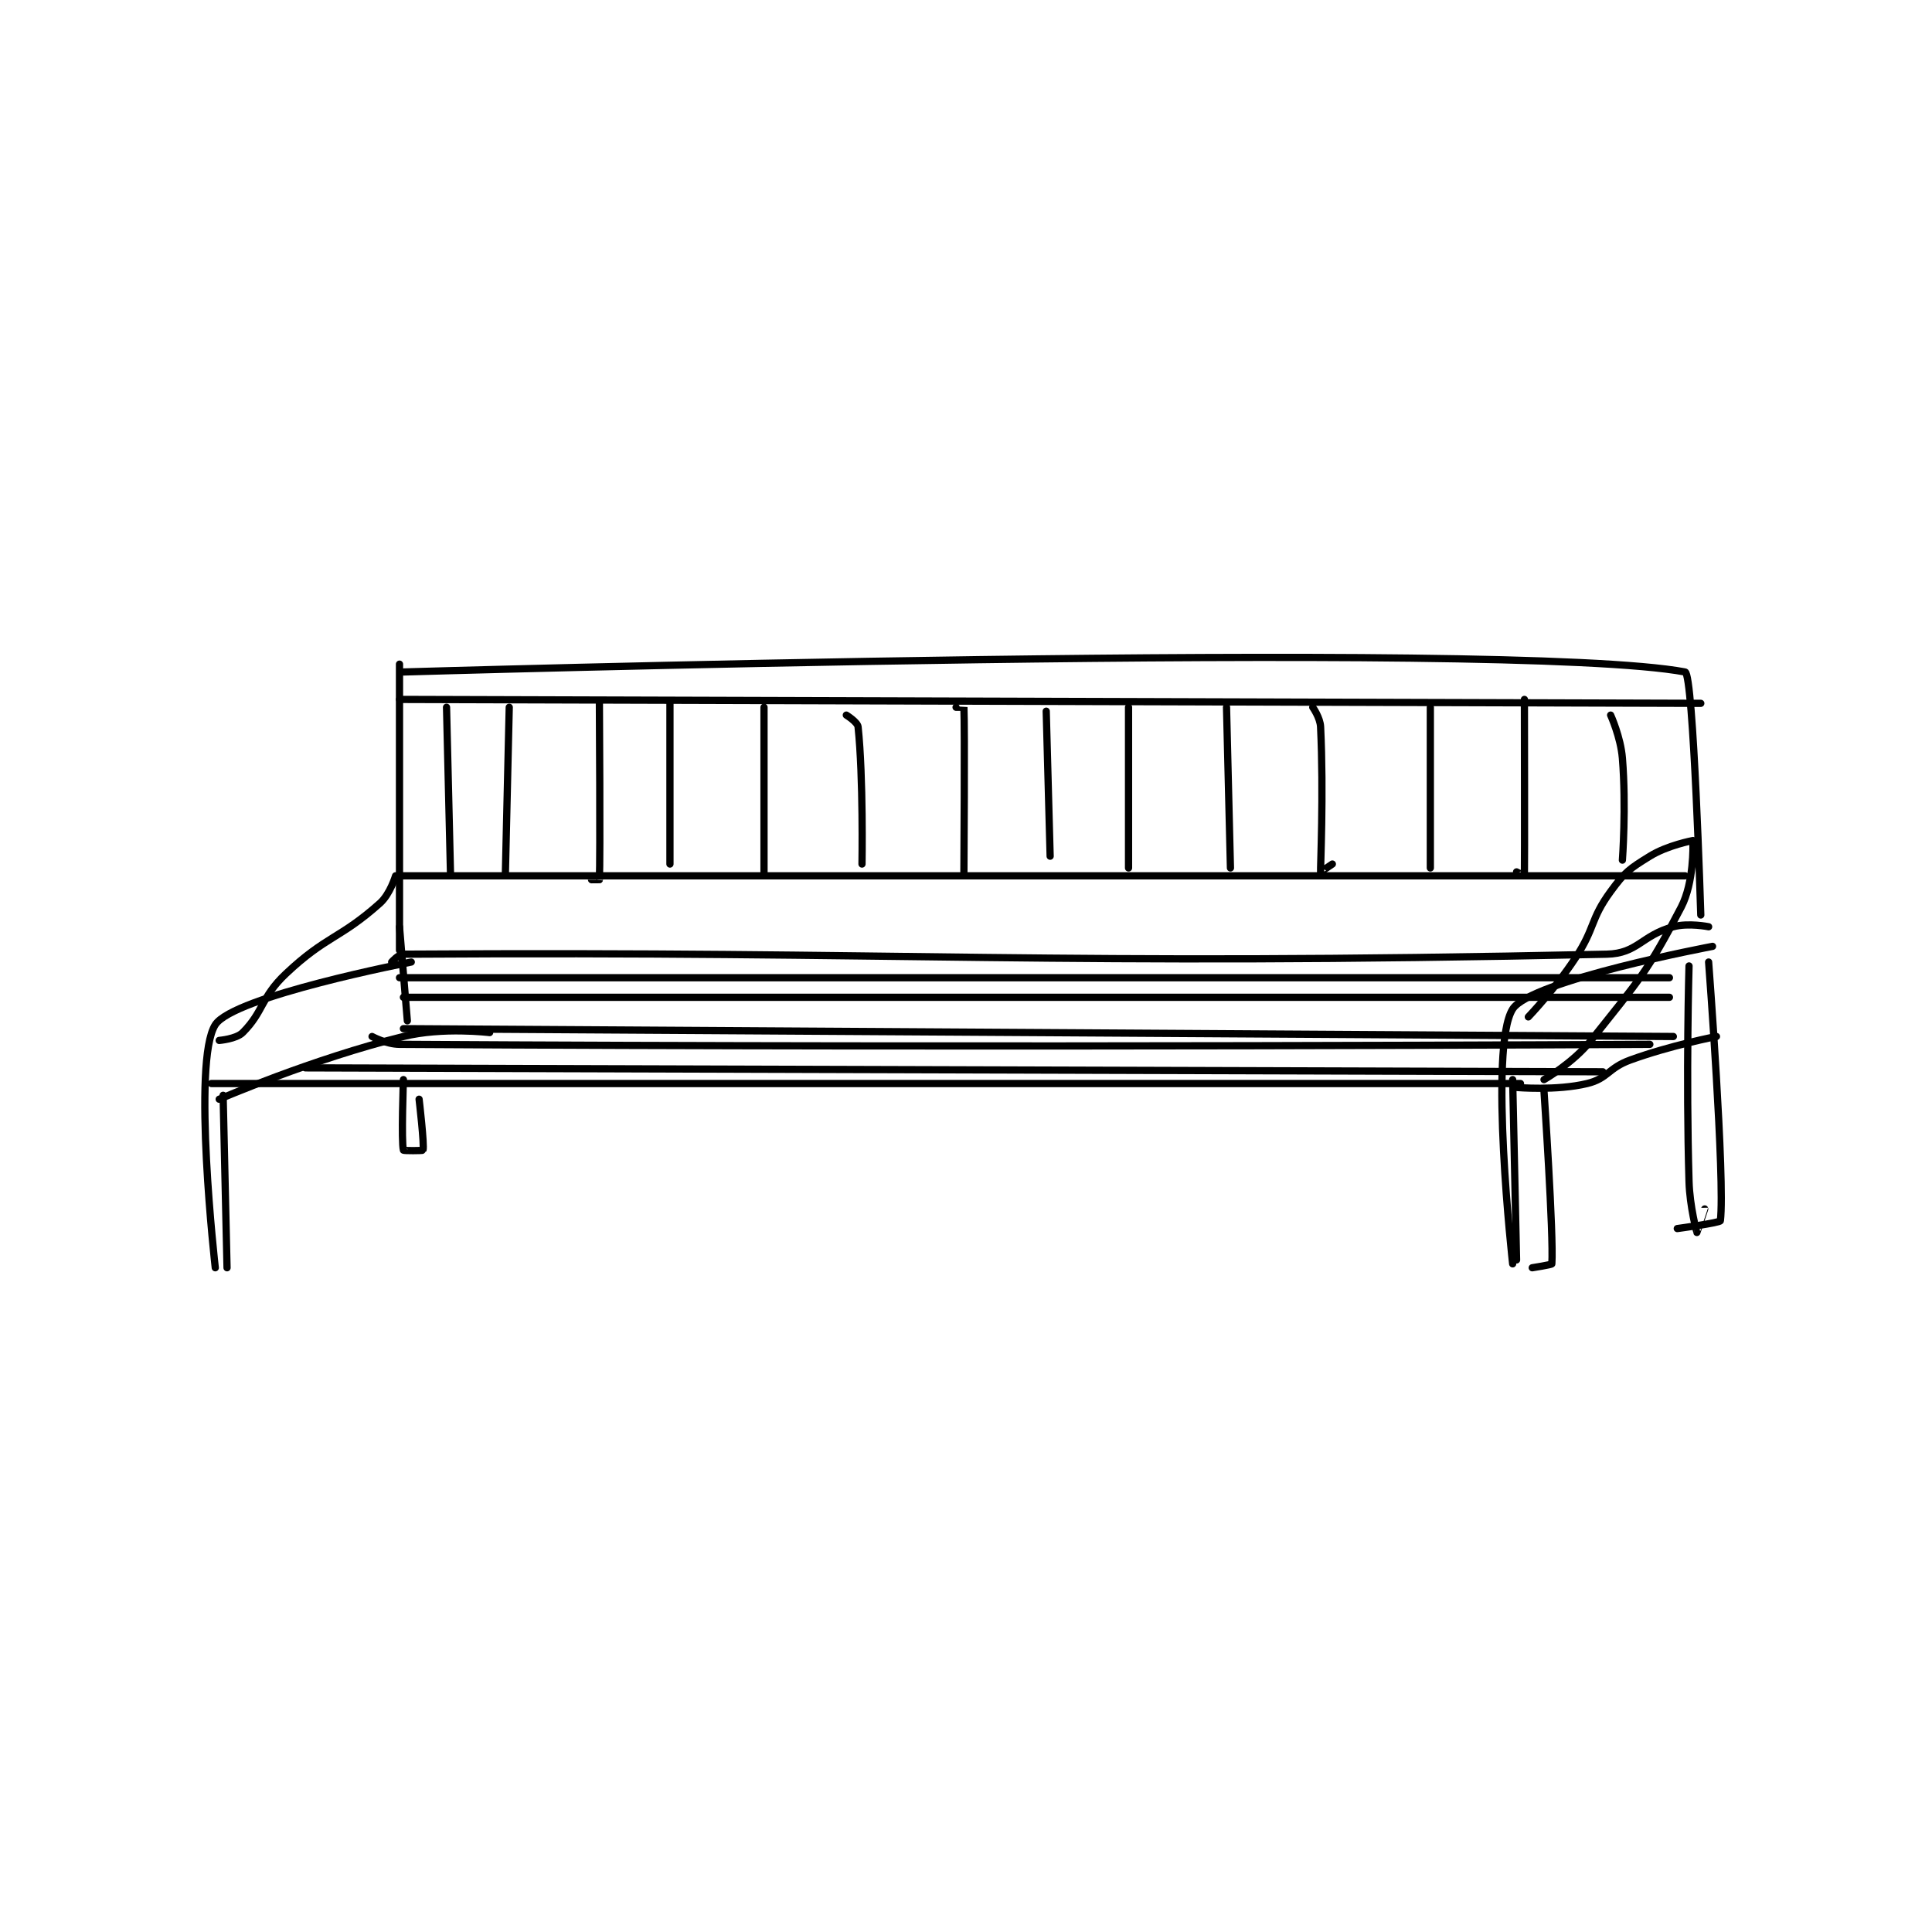 <?xml version="1.0" encoding="utf-8"?>
<!DOCTYPE svg PUBLIC "-//W3C//DTD SVG 1.1//EN" "http://www.w3.org/Graphics/SVG/1.1/DTD/svg11.dtd">
<svg viewBox="0 0 800 800" preserveAspectRatio="xMinYMin meet" xmlns="http://www.w3.org/2000/svg" version="1.1">
<g fill="none" stroke="black" stroke-linecap="round" stroke-linejoin="round" stroke-width="1.848">
<g transform="translate(87.52,275.008) scale(1.623) translate(-78,-112)">
<path id="0" d="M126 112 L126 185 "/>
<path id="1" d="M127 114 C127 114 409.262 105.62 454 114 C456.136 114.4 458 176 458 176 "/>
<path id="2" d="M124 188 C124 188 125.736 186.008 127 186 C255.797 185.169 291.911 189.07 434 186 C441.938 185.828 442.846 181.195 451 179 C454.886 177.954 460 179 460 179 "/>
<path id="3" d="M129 188 C129 188 83.646 196.752 79 204 C73.006 213.351 79 266 79 266 "/>
<path id="4" d="M461 184 C461 184 414.578 192.729 410 200 C403.815 209.823 410 265 410 265 "/>
<path id="5" d="M78 219 L412 219 "/>
<path id="6" d="M455 189 C455 189 454.201 216.842 455 244 C455.19 250.448 456.991 256.984 457 257 C457.003 257.006 459 251 459 251 "/>
<path id="7" d="M460 188 C460 188 464.225 243.591 463 254 C462.939 254.522 452 256 452 256 "/>
<path id="8" d="M410 218 L411 264 "/>
<path id="9" d="M411 220 C411 220 421.196 220.884 429 219 C434.325 217.715 434.335 215.06 440 213 C450.392 209.221 462 207 462 207 "/>
<path id="10" d="M80 223 C80 223 103.93 212.684 127 207 C137.075 204.518 149 206 149 206 "/>
<path id="11" d="M126 179 L128 203 "/>
<path id="12" d="M127 218 C127 218 126.42 233.911 127 236 C127.045 236.161 131.954 236.15 132 236 C132.38 234.764 131 223 131 223 "/>
<path id="13" d="M81 222 L82 266 "/>
<path id="14" d="M127 205 L451 207 "/>
<path id="15" d="M126 192 L450 192 "/>
<path id="16" d="M102 215 L433 216 "/>
<path id="17" d="M119 207 C119 207 122.628 208.979 126 209 C279.416 209.941 445 209 445 209 "/>
<path id="18" d="M127 197 L450 197 "/>
<path id="19" d="M126 166 L454 166 "/>
<path id="20" d="M126 121 L458 122 "/>
<path id="21" d="M268 123 C268 123 269.999 122.988 270 123 C270.249 128.238 270 165 270 165 "/>
<path id="22" d="M219 123 L219 166 "/>
<path id="23" d="M177 122 C177 122 177.25 161.386 177 167 C177 167.011 175 167 175 167 "/>
<path id="24" d="M154 123 L153 166 "/>
<path id="25" d="M138 123 L139 165 "/>
<path id="26" d="M195 122 L195 163 "/>
<path id="27" d="M240 125 C240 125 242.871 126.777 243 128 C244.363 140.945 244 163 244 163 "/>
<path id="28" d="M291 124 L292 161 "/>
<path id="29" d="M312 123 L312 164 "/>
<path id="30" d="M337 123 L338 164 "/>
<path id="31" d="M359 123 C359 123 360.887 125.637 361 128 C361.817 145.162 360.922 164.09 361 165 C361.004 165.043 364 163 364 163 "/>
<path id="32" d="M389 123 L389 164 "/>
<path id="33" d="M413 121 C413 121 413.078 164.285 413 166 C412.998 166.035 411 165 411 165 "/>
<path id="34" d="M435 125 C435 125 437.563 130.61 438 136 C439.011 148.464 438 162 438 162 "/>
<path id="35" d="M418 221 C418 221 420.483 257.763 420 265 C419.985 265.22 415 266 415 266 "/>
<path id="36" d="M125 166 C125 166 123.622 170.659 121 173 C110.749 182.153 107.383 181.21 97 191 C90.628 197.007 91.359 200.641 86 206 C84.351 207.649 80 208 80 208 "/>
<path id="37" d="M456 158 C456 158 456.303 167.648 453 174 C444.355 190.625 442.243 192.609 430 208 C425.424 213.752 418 218 418 218 "/>
<path id="38" d="M456 157 C456 157 449.523 158.2 445 161 C439.774 164.235 438.651 165.004 435 170 C429.722 177.223 431.162 179.135 426 187 C420.846 194.855 414 202 414 202 "/>
</g>
</g>
</svg>
